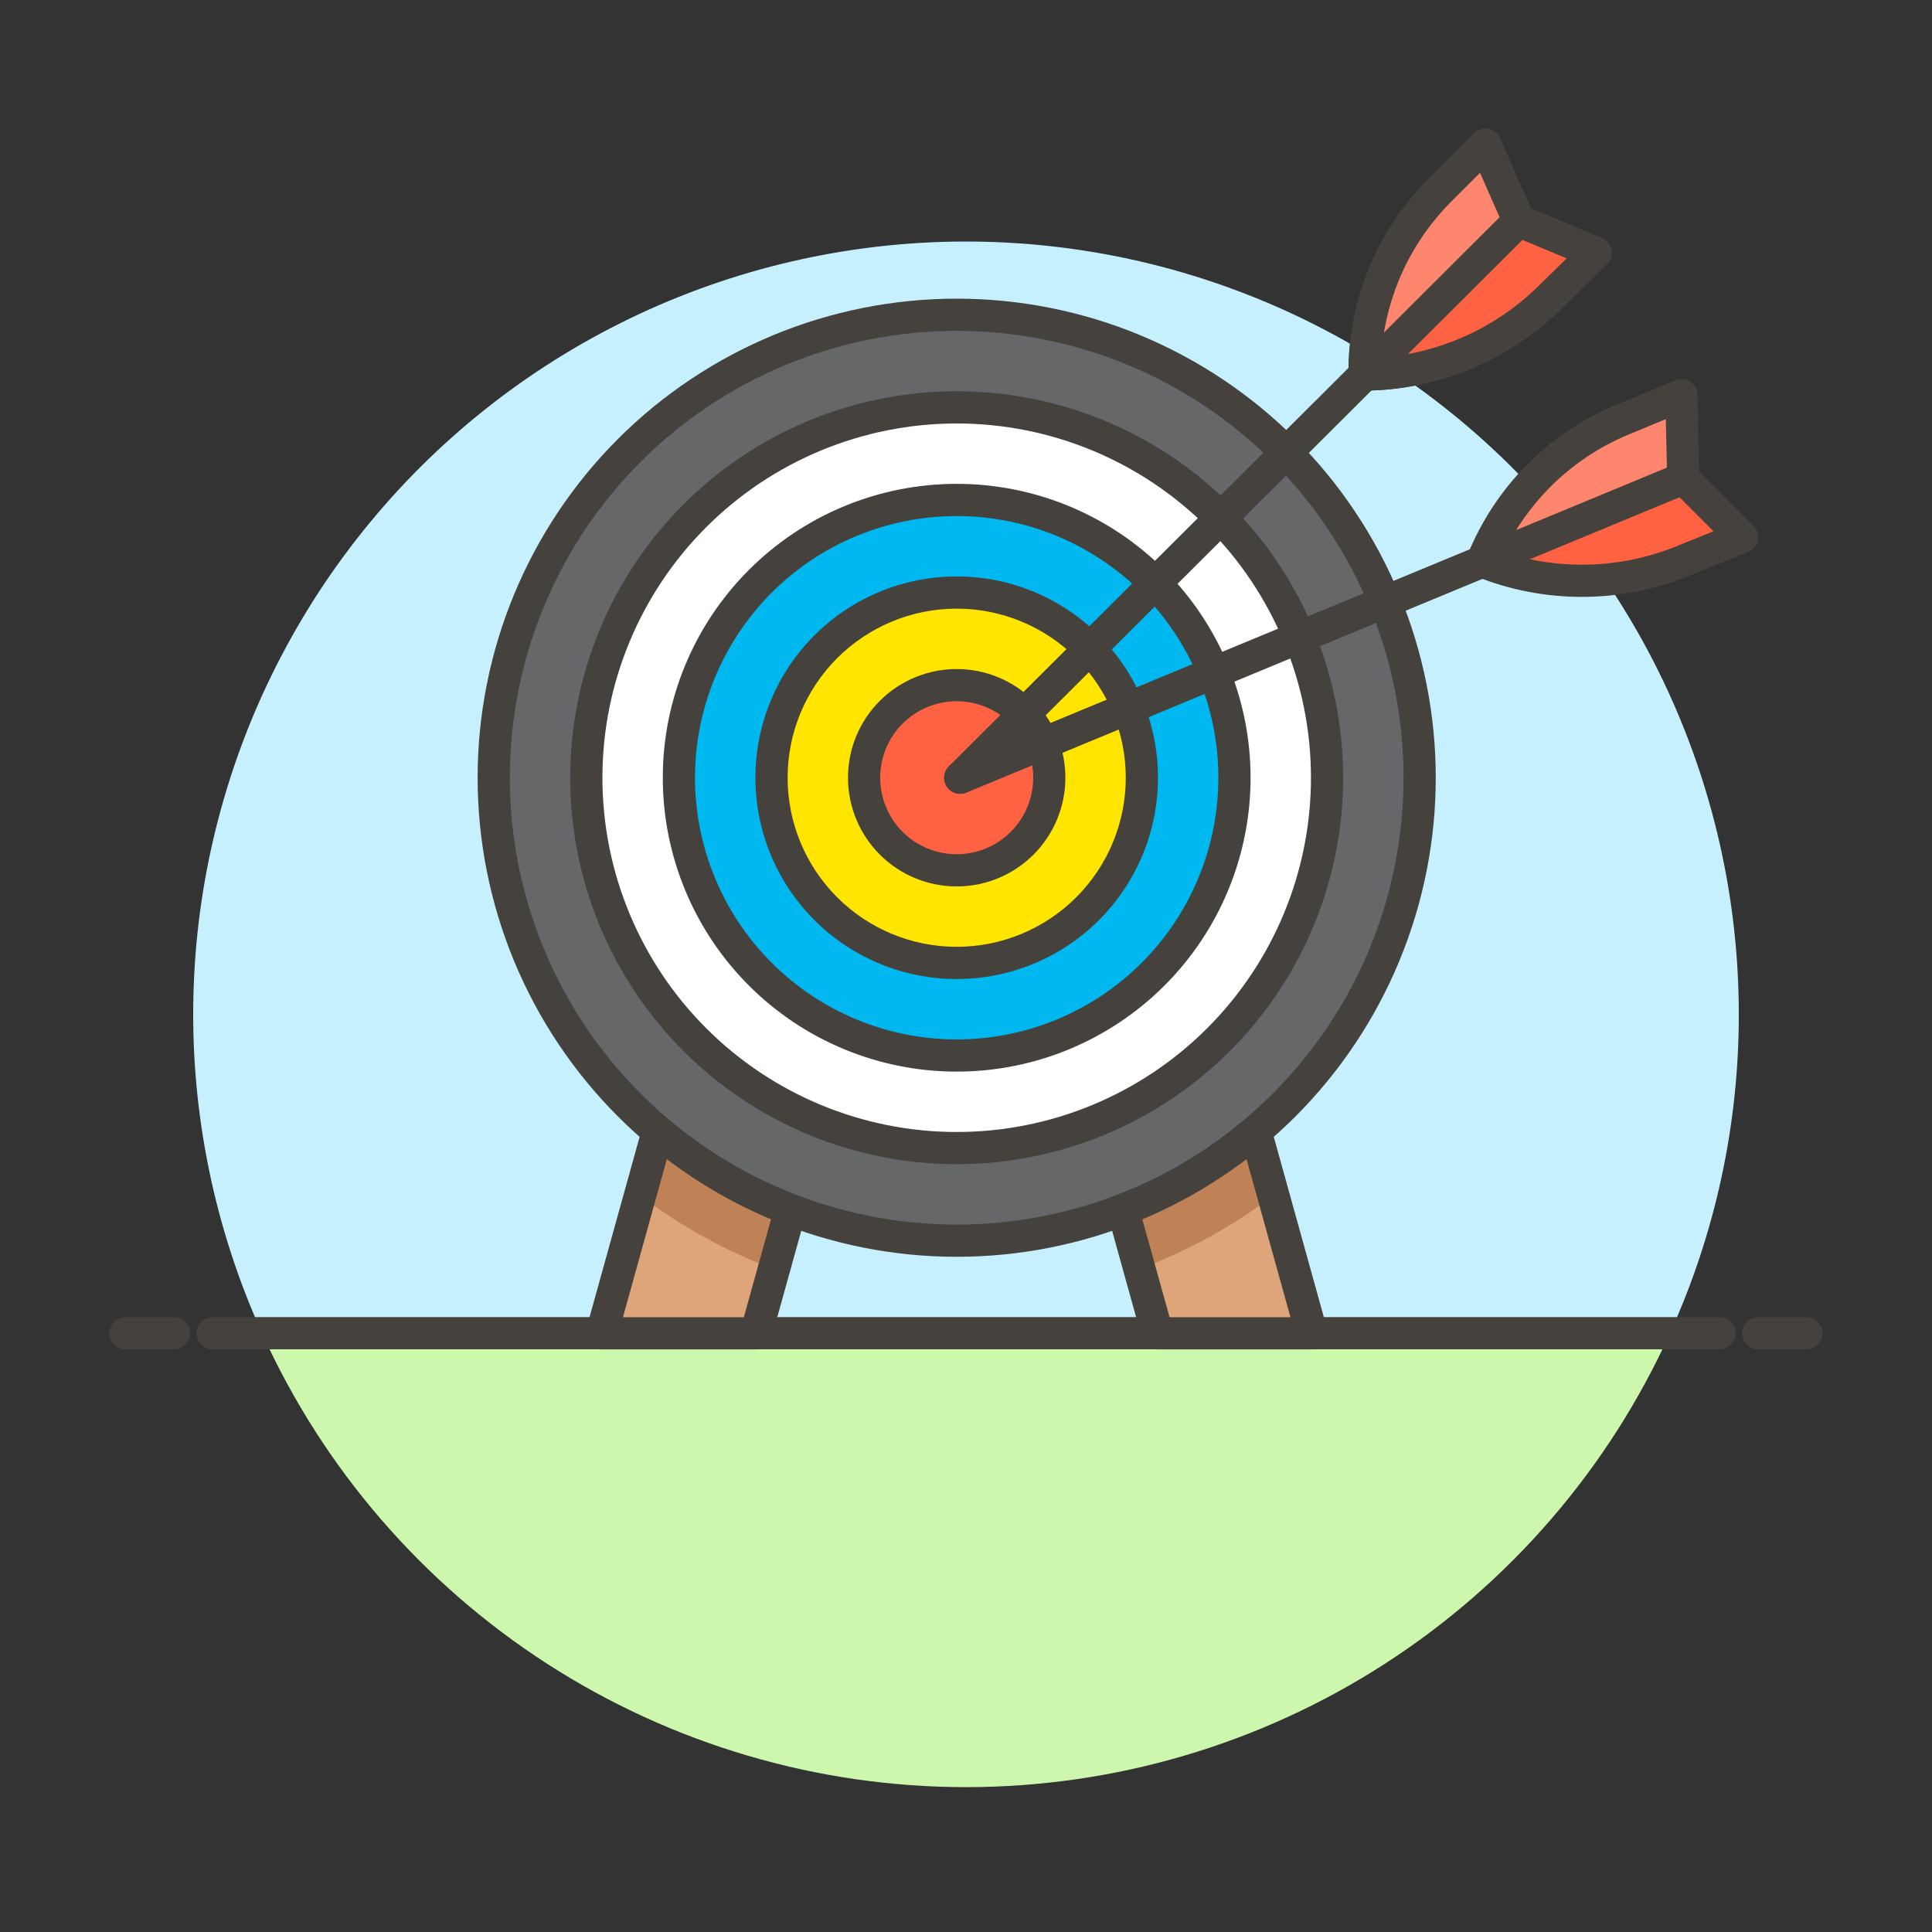 <svg width="96" height="96" viewBox="0 0 96 96" fill="none" xmlns="http://www.w3.org/2000/svg">
<rect x="0" y="0" width="96" height="96" fill="#333333" stroke="none"/>
<path d="M86.4 50.407C86.401 44.676 85.119 39.017 82.648 33.846C80.177 28.675 76.58 24.123 72.121 20.523C67.661 16.923 62.453 14.367 56.877 13.042C51.301 11.717 45.499 11.657 39.898 12.867C34.295 14.076 29.035 16.524 24.502 20.031C19.97 23.538 16.279 28.015 13.702 33.134C11.125 38.252 9.726 43.883 9.608 49.613C9.49 55.343 10.657 61.026 13.021 66.247H82.979C85.238 61.272 86.404 55.871 86.4 50.407Z" fill="#C7F0FF"/>
<path d="M13.021 66.247C16.067 72.971 20.986 78.674 27.19 82.674C33.394 86.674 40.619 88.802 48 88.802C55.382 88.802 62.606 86.674 68.81 82.674C75.014 78.674 79.933 72.971 82.979 66.247H13.021Z" fill="#CCF7AD"/>
<path fill-rule="evenodd" clip-rule="evenodd" d="M9.76 66.246C9.76 65.805 10.118 65.447 10.56 65.447H85.44C85.882 65.447 86.24 65.805 86.24 66.246C86.24 66.688 85.882 67.046 85.44 67.046H10.56C10.118 67.046 9.76 66.688 9.76 66.246Z" fill="#45413C"/>
<path fill-rule="evenodd" clip-rule="evenodd" d="M5.44 66.246C5.44 65.805 5.798 65.447 6.24 65.447H8.64C9.082 65.447 9.44 65.805 9.44 66.246C9.44 66.688 9.082 67.046 8.64 67.046H6.24C5.798 67.046 5.44 66.688 5.44 66.246Z" fill="#45413C"/>
<path fill-rule="evenodd" clip-rule="evenodd" d="M86.56 66.246C86.56 65.805 86.918 65.447 87.36 65.447H89.76C90.202 65.447 90.56 65.805 90.56 66.246C90.56 66.688 90.202 67.046 89.76 67.046H87.36C86.918 67.046 86.56 66.688 86.56 66.246Z" fill="#45413C"/>
<path d="M37.569 66.251H29.901L33.735 52.448H41.403L37.569 66.251Z" fill="#DEA47A"/>
<path d="M33.736 52.448H41.403L38.456 63.059C36.071 62.171 33.83 60.938 31.804 59.399L33.736 52.448Z" fill="#BF8256"/>
<path d="M57.506 66.251H65.174L61.34 52.448H53.672L57.506 66.251Z" fill="#DEA47A"/>
<path d="M61.344 52.448H53.672L56.619 63.059C59.003 62.171 61.245 60.938 63.271 59.399L61.344 52.448Z" fill="#BF8256"/>
<path fill-rule="evenodd" clip-rule="evenodd" d="M32.965 52.234C33.061 51.887 33.376 51.648 33.735 51.648H41.403C41.653 51.648 41.889 51.765 42.04 51.964C42.191 52.163 42.241 52.421 42.174 52.662L38.34 66.465C38.243 66.811 37.928 67.051 37.569 67.051H29.901C29.651 67.051 29.416 66.934 29.264 66.735C29.113 66.536 29.064 66.277 29.13 66.037L32.965 52.234ZM34.343 53.248L30.954 65.451H36.961L40.35 53.248H34.343Z" fill="#45413C"/>
<path fill-rule="evenodd" clip-rule="evenodd" d="M53.035 51.964C53.186 51.765 53.422 51.648 53.672 51.648H61.34C61.7 51.648 62.015 51.887 62.111 52.234L65.945 66.037C66.012 66.277 65.963 66.536 65.811 66.735C65.66 66.934 65.424 67.051 65.174 67.051H57.506C57.147 67.051 56.831 66.811 56.735 66.465L52.901 52.662C52.834 52.421 52.883 52.163 53.035 51.964ZM54.724 53.248L58.114 65.451H64.122L60.732 53.248H54.724Z" fill="#45413C"/>
<path d="M24.533 38.645C24.533 41.666 25.128 44.657 26.284 47.448C27.44 50.239 29.134 52.775 31.271 54.911C33.407 57.047 35.943 58.742 38.734 59.898C41.525 61.054 44.516 61.649 47.537 61.649C50.558 61.649 53.55 61.054 56.341 59.898C59.132 58.742 61.668 57.047 63.804 54.911C65.94 52.775 67.635 50.239 68.791 47.448C69.947 44.657 70.542 41.666 70.542 38.645C70.542 35.624 69.947 32.632 68.791 29.841C67.635 27.05 65.94 24.514 63.804 22.378C61.668 20.242 59.132 18.547 56.341 17.391C53.55 16.235 50.558 15.64 47.537 15.64C44.516 15.64 41.525 16.235 38.734 17.391C35.943 18.547 33.407 20.242 31.271 22.378C29.134 24.514 27.44 27.05 26.284 29.841C25.128 32.632 24.533 35.624 24.533 38.645Z" fill="#656769"/>
<path fill-rule="evenodd" clip-rule="evenodd" d="M38.428 16.652C41.316 15.456 44.411 14.84 47.537 14.84C50.663 14.84 53.759 15.456 56.647 16.652C59.535 17.849 62.159 19.602 64.37 21.812C66.58 24.023 68.334 26.647 69.53 29.535C70.726 32.423 71.342 35.519 71.342 38.645C71.342 41.771 70.726 44.866 69.53 47.754C68.334 50.642 66.58 53.267 64.37 55.477C62.159 57.688 59.535 59.441 56.647 60.637C53.759 61.834 50.663 62.449 47.537 62.449C44.411 62.449 41.316 61.834 38.428 60.637C35.54 59.441 32.916 57.688 30.705 55.477C28.495 53.267 26.741 50.642 25.545 47.754C24.349 44.866 23.733 41.771 23.733 38.645C23.733 35.519 24.349 32.423 25.545 29.535C26.741 26.647 28.495 24.023 30.705 21.812C32.916 19.602 35.54 17.849 38.428 16.652ZM47.537 16.44C44.621 16.44 41.734 17.015 39.04 18.131C36.346 19.246 33.898 20.882 31.837 22.944C29.775 25.006 28.139 27.454 27.023 30.148C25.907 32.842 25.333 35.729 25.333 38.645C25.333 41.561 25.907 44.448 27.023 47.142C28.139 49.836 29.775 52.284 31.837 54.346C33.898 56.408 36.346 58.043 39.04 59.159C41.734 60.275 44.621 60.849 47.537 60.849C50.453 60.849 53.341 60.275 56.035 59.159C58.729 58.043 61.176 56.408 63.238 54.346C65.3 52.284 66.936 49.836 68.052 47.142C69.168 44.448 69.742 41.561 69.742 38.645C69.742 35.729 69.168 32.842 68.052 30.148C66.936 27.454 65.3 25.006 63.238 22.944C61.176 20.882 58.729 19.246 56.035 18.131C53.341 17.015 50.453 16.44 47.537 16.44Z" fill="#45413C"/>
<path d="M29.134 38.645C29.134 43.526 31.073 48.207 34.524 51.658C37.975 55.109 42.656 57.048 47.537 57.048C52.418 57.048 57.099 55.109 60.55 51.658C64.001 48.207 65.94 43.526 65.94 38.645C65.94 33.764 64.001 29.083 60.55 25.632C57.099 22.181 52.418 20.242 47.537 20.242C42.656 20.242 37.975 22.181 34.524 25.632C31.073 29.083 29.134 33.764 29.134 38.645Z" fill="white"/>
<path fill-rule="evenodd" clip-rule="evenodd" d="M33.959 25.066C37.56 21.465 42.444 19.442 47.537 19.442C52.63 19.442 57.515 21.465 61.116 25.066C64.717 28.667 66.74 33.552 66.74 38.645C66.74 43.738 64.717 48.622 61.116 52.224C57.515 55.825 52.63 57.848 47.537 57.848C42.444 57.848 37.56 55.825 33.959 52.224C30.357 48.622 28.334 43.738 28.334 38.645C28.334 33.552 30.357 28.667 33.959 25.066ZM47.537 21.042C42.869 21.042 38.391 22.896 35.09 26.198C31.789 29.499 29.934 33.976 29.934 38.645C29.934 43.313 31.789 47.791 35.09 51.092C38.391 54.393 42.869 56.248 47.537 56.248C52.206 56.248 56.683 54.393 59.985 51.092C63.286 47.791 65.141 43.313 65.141 38.645C65.141 33.976 63.286 29.499 59.985 26.198C56.683 22.896 52.206 21.042 47.537 21.042Z" fill="#45413C"/>
<path d="M33.734 38.645C33.734 42.305 35.189 45.816 37.777 48.405C40.366 50.993 43.877 52.448 47.537 52.448C51.198 52.448 54.709 50.993 57.297 48.405C59.886 45.816 61.34 42.305 61.34 38.645C61.34 34.984 59.886 31.473 57.297 28.885C54.709 26.296 51.198 24.842 47.537 24.842C43.877 24.842 40.366 26.296 37.777 28.885C35.189 31.473 33.734 34.984 33.734 38.645Z" fill="#00B8F0"/>
<path fill-rule="evenodd" clip-rule="evenodd" d="M37.212 28.319C39.95 25.58 43.664 24.042 47.537 24.042C51.41 24.042 55.125 25.58 57.863 28.319C60.602 31.058 62.14 34.772 62.14 38.645C62.14 42.518 60.602 46.232 57.863 48.971C55.125 51.709 51.41 53.248 47.537 53.248C43.664 53.248 39.95 51.709 37.212 48.971C34.473 46.232 32.934 42.518 32.934 38.645C32.934 34.772 34.473 31.058 37.212 28.319ZM47.537 25.642C44.089 25.642 40.781 27.012 38.343 29.45C35.904 31.889 34.534 35.196 34.534 38.645C34.534 42.093 35.904 45.401 38.343 47.839C40.781 50.278 44.089 51.648 47.537 51.648C50.986 51.648 54.293 50.278 56.732 47.839C59.17 45.401 60.54 42.093 60.54 38.645C60.54 35.196 59.17 31.889 56.732 29.45C54.293 27.012 50.986 25.642 47.537 25.642Z" fill="#45413C"/>
<path d="M38.336 38.645C38.336 41.085 39.305 43.426 41.031 45.151C42.756 46.877 45.097 47.847 47.537 47.847C49.978 47.847 52.318 46.877 54.044 45.151C55.77 43.426 56.739 41.085 56.739 38.645C56.739 36.205 55.77 33.864 54.044 32.138C52.318 30.413 49.978 29.443 47.537 29.443C45.097 29.443 42.756 30.413 41.031 32.138C39.305 33.864 38.336 36.205 38.336 38.645Z" fill="#FFE500"/>
<path fill-rule="evenodd" clip-rule="evenodd" d="M40.465 31.573C42.341 29.697 44.885 28.643 47.537 28.643C50.19 28.643 52.734 29.697 54.61 31.573C56.485 33.449 57.539 35.992 57.539 38.645C57.539 41.298 56.485 43.842 54.61 45.717C52.734 47.593 50.19 48.647 47.537 48.647C44.885 48.647 42.341 47.593 40.465 45.717C38.59 43.842 37.536 41.298 37.536 38.645C37.536 35.992 38.59 33.449 40.465 31.573ZM47.537 30.243C45.309 30.243 43.172 31.129 41.596 32.704C40.021 34.28 39.136 36.417 39.136 38.645C39.136 40.873 40.021 43.01 41.596 44.586C43.172 46.161 45.309 47.047 47.537 47.047C49.766 47.047 51.903 46.161 53.478 44.586C55.054 43.01 55.939 40.873 55.939 38.645C55.939 36.417 55.054 34.28 53.478 32.704C51.903 31.129 49.766 30.243 47.537 30.243Z" fill="#45413C"/>
<path d="M42.936 38.645C42.936 39.865 43.421 41.035 44.284 41.898C45.147 42.761 46.317 43.246 47.537 43.246C48.758 43.246 49.928 42.761 50.791 41.898C51.654 41.035 52.139 39.865 52.139 38.645C52.139 37.424 51.654 36.254 50.791 35.391C49.928 34.528 48.758 34.044 47.537 34.044C46.317 34.044 45.147 34.528 44.284 35.391C43.421 36.254 42.936 37.424 42.936 38.645Z" fill="#FF6242"/>
<path fill-rule="evenodd" clip-rule="evenodd" d="M43.718 34.826C44.731 33.813 46.105 33.244 47.537 33.244C48.97 33.244 50.344 33.813 51.356 34.826C52.37 35.839 52.938 37.212 52.938 38.645C52.938 40.077 52.37 41.451 51.356 42.464C50.344 43.477 48.97 44.046 47.537 44.046C46.105 44.046 44.731 43.477 43.718 42.464C42.705 41.451 42.136 40.077 42.136 38.645C42.136 37.212 42.705 35.839 43.718 34.826ZM47.537 34.844C46.529 34.844 45.562 35.244 44.849 35.957C44.136 36.67 43.736 37.637 43.736 38.645C43.736 39.653 44.136 40.62 44.849 41.333C45.562 42.046 46.529 42.446 47.537 42.446C48.545 42.446 49.512 42.046 50.225 41.333C50.938 40.62 51.339 39.653 51.339 38.645C51.339 37.637 50.938 36.67 50.225 35.957C49.512 35.244 48.545 34.844 47.537 34.844Z" fill="#45413C"/>
<path d="M71.551 9.446C70.349 10.648 69.398 12.077 68.755 13.651C68.112 15.224 67.79 16.91 67.807 18.61C71.251 18.574 74.547 17.207 77.004 14.794L79.278 12.561L75.467 10.973L73.803 7.193L71.551 9.446Z" fill="#FF6242"/>
<path fill-rule="evenodd" clip-rule="evenodd" d="M73.95 6.407C74.21 6.456 74.429 6.629 74.535 6.871L76.07 10.357L79.585 11.822C79.833 11.925 80.012 12.146 80.063 12.409C80.114 12.672 80.03 12.944 79.838 13.131L77.565 15.364C74.96 17.922 71.466 19.372 67.815 19.41C67.603 19.412 67.398 19.329 67.247 19.181C67.095 19.032 67.009 18.83 67.007 18.617C66.989 16.811 67.332 15.02 68.015 13.348C68.698 11.676 69.708 10.158 70.985 8.881C70.985 8.881 70.985 8.881 70.985 8.881L73.237 6.628C73.424 6.441 73.691 6.358 73.95 6.407ZM73.542 8.586L72.117 10.012C70.99 11.138 70.099 12.478 69.496 13.953C68.998 15.172 68.705 16.463 68.627 17.774C71.561 17.549 74.332 16.297 76.444 14.223L77.857 12.835L75.159 11.711C74.969 11.632 74.817 11.483 74.734 11.295L73.542 8.586Z" fill="#45413C"/>
<path d="M75.469 10.973L73.803 7.193L71.551 9.446C70.349 10.648 69.398 12.077 68.755 13.651C68.112 15.224 67.79 16.91 67.807 18.61L75.469 10.973Z" fill="#FF866E"/>
<path fill-rule="evenodd" clip-rule="evenodd" d="M73.95 6.407C74.21 6.456 74.429 6.629 74.535 6.871L76.07 10.357L79.585 11.822C79.833 11.925 80.012 12.146 80.063 12.409C80.114 12.672 80.03 12.944 79.838 13.131L77.565 15.364C74.96 17.922 71.466 19.372 67.815 19.41C67.603 19.412 67.398 19.329 67.247 19.181C67.095 19.032 67.009 18.83 67.007 18.617C66.989 16.811 67.332 15.02 68.015 13.348C68.698 11.676 69.708 10.158 70.985 8.881C70.985 8.881 70.985 8.881 70.985 8.881L73.237 6.628C73.424 6.441 73.691 6.358 73.95 6.407ZM73.542 8.586L72.117 10.012C70.99 11.138 70.099 12.478 69.496 13.953C68.998 15.172 68.705 16.463 68.627 17.774C71.561 17.549 74.332 16.297 76.444 14.223L77.857 12.835L75.159 11.711C74.969 11.632 74.817 11.483 74.734 11.295L73.542 8.586Z" fill="#45413C"/>
<path fill-rule="evenodd" clip-rule="evenodd" d="M76.035 10.408C76.347 10.721 76.346 11.227 76.034 11.539L48.279 39.211C47.966 39.523 47.459 39.523 47.148 39.21C46.836 38.897 46.836 38.39 47.149 38.078L74.904 10.406C75.217 10.094 75.723 10.095 76.035 10.408Z" fill="#45413C"/>
<path d="M80.603 20.86C79.034 21.513 77.611 22.472 76.417 23.681C75.223 24.891 74.282 26.326 73.65 27.904C76.847 29.185 80.415 29.178 83.606 27.883L86.56 26.688L83.642 23.767L83.546 19.639L80.603 20.86Z" fill="#FF6242"/>
<path d="M83.642 23.765L83.546 19.637L80.605 20.861C79.035 21.513 77.612 22.473 76.418 23.682C75.225 24.891 74.284 26.327 73.652 27.904L83.642 23.765Z" fill="#FF866E"/>
<path fill-rule="evenodd" clip-rule="evenodd" d="M83.983 18.968C84.204 19.113 84.34 19.356 84.346 19.62L84.434 23.428L87.126 26.123C87.316 26.312 87.398 26.585 87.344 26.848C87.291 27.11 87.109 27.329 86.86 27.43L83.907 28.625C80.524 29.997 76.741 30.004 73.353 28.646C72.943 28.482 72.743 28.016 72.908 27.606C73.579 25.93 74.579 24.404 75.847 23.119C77.116 21.834 78.628 20.815 80.295 20.121L83.239 18.9C83.483 18.799 83.761 18.824 83.983 18.968ZM80.909 21.599C80.909 21.599 80.909 21.599 80.909 21.599C79.439 22.21 78.105 23.11 76.986 24.243C76.061 25.18 75.299 26.262 74.727 27.444C77.524 28.355 80.563 28.254 83.306 27.142L85.141 26.399L83.076 24.332C82.931 24.187 82.847 23.991 82.842 23.785L82.773 20.826L80.909 21.599Z" fill="#45413C"/>
<path fill-rule="evenodd" clip-rule="evenodd" d="M84.381 23.459C84.55 23.867 84.356 24.335 83.948 24.504L48.023 39.384C47.615 39.553 47.147 39.359 46.978 38.951C46.809 38.543 47.002 38.075 47.411 37.906L83.336 23.026C83.744 22.857 84.212 23.05 84.381 23.459Z" fill="#45413C"/>
</svg>
